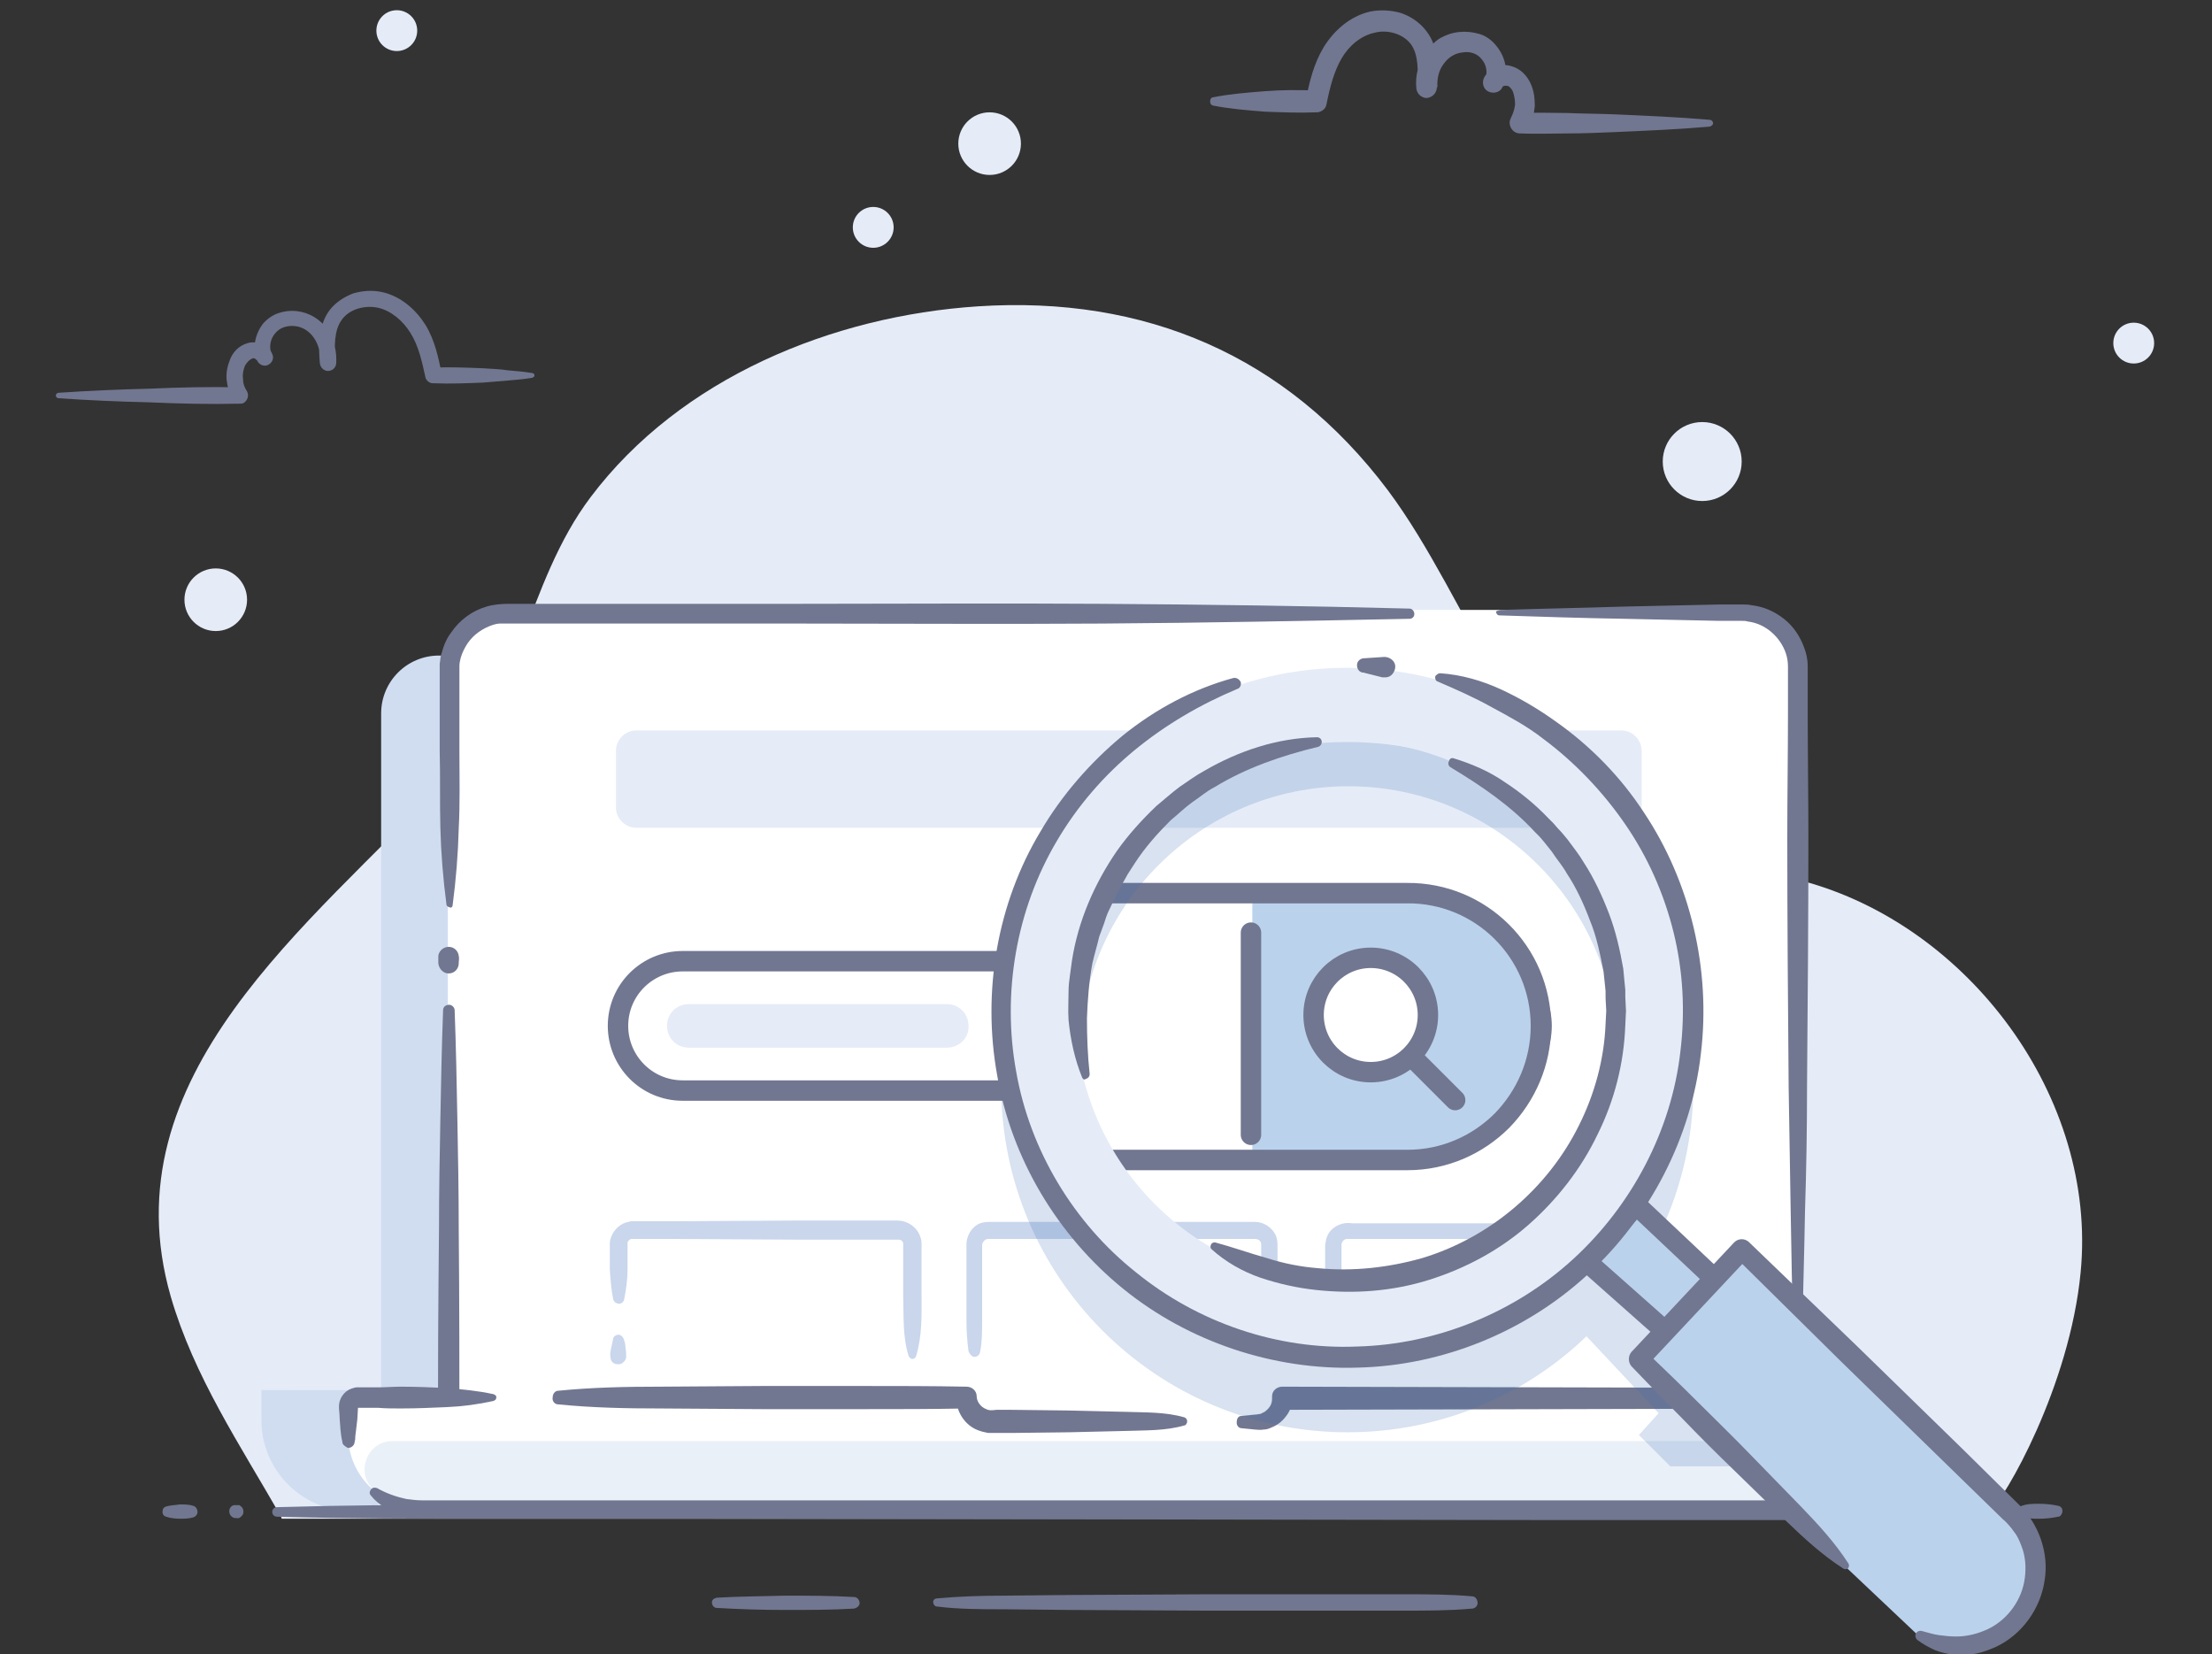 <?xml version="1.0" encoding="utf-8"?>
<!-- Generator: Adobe Illustrator 22.1.0, SVG Export Plug-In . SVG Version: 6.00 Build 0)  -->
<svg version="1.1" id="Layer_1" xmlns="http://www.w3.org/2000/svg" xmlns:xlink="http://www.w3.org/1999/xlink" x="0px" y="0px"
	 viewBox="0 0 325 243" style="enable-background:new 0 0 325 243;" xml:space="preserve">
<rect x="0" y="0" width="325" height="243" fill="#333333" stroke="none"/>
<style type="text/css">
	.st0{fill:#E5ECF7;}
	.st1{fill:#717790;}
	.st2{fill:#D0DDF1;}
	.st3{fill:#FFFFFF;}
	.st4{fill:#C9D6EC;}
	.st5{fill:#E5ECF7;stroke:#717790;stroke-width:2;stroke-linecap:round;stroke-linejoin:round;stroke-miterlimit:10;}
	.st6{fill:none;}
	.st7{fill:#EAF0F8;}
	.st8{fill:#97B7E0;}
	.st9{fill:#FFFFFF;stroke:#717790;stroke-width:3;stroke-linecap:round;stroke-linejoin:round;stroke-miterlimit:10;}
	.st10{fill:#BBD2ED;}
	.st11{fill:none;stroke:#717790;stroke-width:3;stroke-linecap:round;stroke-linejoin:round;stroke-miterlimit:10;}
	.st12{fill:#E5EBF7;}
	.st13{opacity:0.2;fill:#4072B7;}
	.st14{fill:#BBD2ED;stroke:#717790;stroke-width:3;stroke-linecap:round;stroke-linejoin:round;stroke-miterlimit:10;}
</style>
<title>Group</title>
<desc>Created with Sketch.</desc>
<g id="_x33_2._SEARCH">
	<g>
		<path class="st0" d="M305.7,186.9c-1.6,16.7-11.1,33.3-13.5,35.3c-2.5,2-6.8,0.9-9.9,0.9c-7,0-240.9,0-240.9,0
			c-0.1-0.2-0.1-0.3-0.1-0.3c-6-10.5-12.8-20.6-16.2-32.3c-9.4-32.6,20.7-54.7,40.1-75.6c11.1-12,12-29.2,21.6-41.9
			c13.2-17.5,35.5-26.6,56.9-28c24.5-1.6,45.3,7.2,60.2,27c12.2,16.3,19.2,41.6,38.5,51.4c6.9,3.5,14.9,4,22.4,6
			C289.2,135.9,308.2,161.2,305.7,186.9z"/>
		<g>
			<path class="st1" d="M78.2,55.5c-1.2,0.2-2.4,0.3-3.6,0.4c-1.2,0.1-2.4,0.2-3.6,0.3c-2.4,0.1-4.8,0.2-7.3,0.1l-0.1,0
				c-0.5,0-1-0.4-1.1-0.9l0,0c-0.5-2.3-1-4.6-2.2-6.5c-1.1-1.8-2.9-3.3-4.8-3.7c-1.9-0.4-4.2,0.2-5.3,1.8c-1.1,1.5-1.1,3.8-0.9,6.2
				L47,53c0.1-1.2-0.2-2.4-0.9-3.4c-0.7-1-1.7-1.6-2.8-1.7c-1.1-0.1-2.2,0.2-2.9,1.1c-0.7,0.8-0.9,2.1-0.5,2.9l-2.2,1
				c0,0-0.1-0.1-0.2-0.2c-0.2-0.1-0.4-0.1-0.5,0c-0.3,0.1-0.7,0.5-1,1c-0.2,0.5-0.4,1.2-0.3,1.9c0,0.7,0.2,1.3,0.6,1.9l0,0
				c0.3,0.6,0.1,1.3-0.5,1.7c-0.2,0.1-0.4,0.1-0.6,0.1c-4.4,0.1-8.9,0-13.3-0.2C17.4,59,13,58.8,8.6,58.5c-0.2,0-0.4-0.2-0.4-0.4
				c0-0.2,0.2-0.4,0.4-0.4c4.4-0.3,8.9-0.5,13.3-0.6c4.4-0.2,8.9-0.3,13.3-0.2l-1,1.8l0,0c-0.5-0.9-0.8-1.9-0.9-2.9
				c-0.1-1,0.1-2,0.5-3c0.4-1,1.2-2,2.6-2.4c0.7-0.2,1.3-0.1,2,0.1c0.6,0.2,1.3,0.7,1.6,1.5l0,0c0.3,0.6,0,1.3-0.6,1.6
				c-0.6,0.3-1.3,0-1.6-0.6l0,0c-0.8-1.9-0.3-3.9,0.8-5.4c0.6-0.7,1.4-1.3,2.3-1.6c0.9-0.3,1.8-0.4,2.7-0.3c1.8,0.2,3.5,1.2,4.5,2.7
				c1,1.5,1.4,3.2,1.3,5c-0.1,0.7-0.6,1.1-1.3,1.1c-0.6-0.1-1-0.5-1.1-1.1c-0.1-1.2-0.2-2.5,0-3.8c0.1-1.3,0.5-2.8,1.4-4
				c0.9-1.2,2.2-2,3.5-2.5c1.4-0.4,2.8-0.5,4.2-0.2c2.8,0.6,5,2.6,6.4,4.8c1.4,2.3,1.9,4.8,2.4,7.2l0,0l-1.2-0.9
				c2.4-0.1,4.8,0,7.3,0.1c1.2,0.1,2.4,0.1,3.6,0.3c1.2,0.1,2.4,0.2,3.6,0.4c0.2,0,0.4,0.2,0.3,0.5C78.5,55.3,78.4,55.4,78.2,55.5z"
				/>
		</g>
		<g>
			<path class="st1" d="M178.2,14.3c2.5-0.5,5.1-0.7,7.6-0.9c2.5-0.2,5.1-0.2,7.6-0.1l-1.5,1.2l0,0c0.5-2.5,1.1-5.1,2.6-7.6
				c1.5-2.4,3.8-4.5,6.8-5.2c1.5-0.3,3.1-0.2,4.5,0.2c1.5,0.5,2.8,1.4,3.8,2.7c1,1.3,1.4,2.8,1.5,4.3c0.1,1.4,0.1,2.8,0,4.1
				c-0.1,0.8-0.8,1.4-1.6,1.4c-0.7-0.1-1.3-0.6-1.4-1.4c-0.2-1.9,0.3-3.8,1.4-5.4c0.6-0.8,1.3-1.5,2.1-2c0.9-0.5,1.8-0.8,2.8-0.9
				c1-0.1,2,0,3,0.3c1,0.3,1.9,1,2.5,1.8c1.3,1.6,1.8,3.8,0.9,5.9c-0.3,0.8-1.2,1.1-2,0.8s-1.1-1.2-0.8-2l0,0l0,0
				c0.4-0.8,1.1-1.4,1.8-1.7c0.7-0.3,1.5-0.3,2.2-0.1c1.5,0.4,2.4,1.5,2.9,2.6c0.5,1.1,0.6,2.2,0.6,3.3c-0.1,1.1-0.4,2.2-0.9,3.2
				l0,0l-1.3-2.2c2.3-0.1,4.6,0,7,0c2.3,0.1,4.6,0.1,7,0.2c4.6,0.2,9.3,0.4,13.9,0.8c0.3,0,0.5,0.3,0.5,0.5c0,0.2-0.2,0.4-0.5,0.5
				c-4.6,0.4-9.3,0.6-13.9,0.8c-2.3,0.1-4.6,0.2-7,0.2c-2.3,0-4.6,0.1-7,0l0,0c-0.8,0-1.5-0.7-1.5-1.6c0-0.2,0.1-0.5,0.2-0.7l0,0
				c0.3-0.6,0.5-1.2,0.6-1.9c0-0.7-0.1-1.3-0.3-1.9c-0.2-0.5-0.6-0.9-0.9-0.9c-0.1,0-0.3,0-0.4,0c-0.1,0-0.1,0.1-0.1,0.1l-2.7-1.2
				c0.4-0.8,0.2-2-0.5-2.8c-0.6-0.8-1.7-1.2-2.8-1c-1.1,0.1-2.1,0.7-2.8,1.7c-0.7,0.9-1,2.2-0.9,3.4l-3,0c0.2-2.4,0.2-4.8-0.9-6.3
				c-1.1-1.5-3.4-2.2-5.3-1.7c-2,0.4-3.8,1.9-4.9,3.8c-1.1,1.9-1.7,4.2-2.2,6.7l0,0c-0.1,0.7-0.7,1.1-1.3,1.2l-0.2,0
				c-2.5,0.1-5.1,0-7.6-0.1c-2.5-0.2-5.1-0.4-7.6-0.9c-0.3-0.1-0.4-0.3-0.4-0.6C177.8,14.5,178,14.3,178.2,14.3z"/>
		</g>
		<path class="st2" d="M52.8,222h-1c-7.4,0-13.4-6-13.4-13.4v-4.4H56v-99.4c0-4.7,3.8-8.5,8.5-8.5h12.7l29.1,87.2l-26.4,28.4
			L52.8,222z"/>
		<path class="st3" d="M220.4,89.6h35.5c4.6,0,8.3,3.7,8.3,8.3V196v8.6v7.3H65.8v-64.1v-15.4V97.9c0-4.6,3.7-8.3,8.3-8.3h132.8
			H220.4z"/>
		<path class="st0" d="M238.2,107.3H93.5c-1.7,0-3,1.4-3,3v8.3c0,1.7,1.4,3,3,3h144.7c1.7,0,3-1.4,3-3v-8.3
			C241.2,108.7,239.9,107.3,238.2,107.3z"/>
		<g>
			<path class="st4" d="M90.1,190.9c-0.3-1.5-0.4-2.9-0.5-4.4c0-0.7,0-1.5,0-2.2l0-1.1l0-0.3l0-0.1l0-0.2c0-0.3,0.1-0.6,0.2-0.9
				c0.4-1.1,1.4-2,2.5-2.2c0.1,0,0.3-0.1,0.4-0.1l0.2,0l0.1,0l0.5,0l1.1,0l4.4,0l17.5-0.1l8.8,0l4.4,0l2.2,0c1.2,0,2.4,0.7,3,1.7
				c0.3,0.5,0.5,1.1,0.5,1.7l0,1.1l0,2.2l0,4.4c0,2.9,0.1,5.8-0.8,8.8c-0.1,0.3-0.4,0.5-0.7,0.4c-0.2-0.1-0.3-0.2-0.4-0.4
				c-0.9-2.9-0.7-5.8-0.8-8.8l0-4.4l0-2.2l0-1.1c0-0.1,0-0.2-0.1-0.3c-0.1-0.2-0.3-0.3-0.6-0.3l-2.2,0l-4.4,0l-8.8,0L99.1,182
				l-4.4,0l-1.1,0l-0.5,0l-0.1,0l-0.1,0c0,0-0.1,0-0.1,0c-0.3,0-0.5,0.3-0.6,0.5c0,0.1,0,0.1,0,0.2l0,0.1l0,0.1l0,0.3l0,1.1
				c0,0.7,0,1.5,0,2.2c0,1.5-0.2,2.9-0.5,4.4c-0.1,0.4-0.5,0.7-0.9,0.6C90.4,191.4,90.2,191.2,90.1,190.9z"/>
		</g>
		<g>
			<path class="st4" d="M142.3,198.5c-0.2-1.5-0.3-3-0.3-4.5l0-4.5l0-4.5l0-2.2c0-1.1,0.6-2.3,1.6-2.9c0.5-0.3,1.1-0.4,1.7-0.4
				l1.1,0l2.2,0l4.5,0l8.9,0l17.9,0l4.5,0c1.2,0,2.3,0.7,2.9,1.7c0.3,0.5,0.4,1.1,0.4,1.7l0,1.1l0,8.9c0,0.6-0.5,1.2-1.2,1.2
				c-0.6,0-1.2-0.5-1.2-1.2l0-8.9l0-1.1c0-0.2,0-0.3-0.1-0.5c-0.2-0.3-0.5-0.4-0.8-0.4l-4.5,0l-17.9,0l-8.9,0l-4.5,0l-2.2,0l-1.1,0
				c-0.2,0-0.3,0-0.5,0.1c-0.3,0.2-0.5,0.5-0.5,0.8l0,2.2l0,4.5l0,4.5c0,1.5,0,3-0.3,4.5c-0.1,0.5-0.5,0.8-1,0.7
				C142.7,199.2,142.4,198.8,142.3,198.5z"/>
		</g>
		<g>
			<path class="st4" d="M195,198.5c-0.2-1.4-0.3-2.8-0.3-4.1l0-4.1l0-4.1l0-2.1l0-1c0-0.1,0-0.5,0.1-0.7c0-0.3,0.1-0.5,0.2-0.8
				c0.4-1,1.4-1.7,2.5-1.9c0.6-0.1,0.9,0,1.2,0l1,0l4.1,0l8.3,0l16.6,0l8.3,0c0.1,0,0.5,0,0.7,0.1c0.3,0,0.5,0.1,0.8,0.2
				c0.5,0.2,0.9,0.6,1.3,1c0.3,0.4,0.5,0.9,0.6,1.5c0.1,0.6,0,0.8,0,1.2l0,4.1c0,0.6-0.5,1.2-1.2,1.2c-0.6,0-1.2-0.5-1.2-1.2l0-4.1
				c0-0.9,0-1-0.2-1.3c-0.1-0.1-0.2-0.2-0.3-0.3c-0.1,0-0.1-0.1-0.2-0.1c-0.1,0-0.1,0-0.3,0l-8.3,0l-16.6,0l-8.3,0l-4.1,0l-1,0
				c-0.3,0-0.8,0-0.8,0c-0.3,0-0.6,0.2-0.7,0.5c0,0.1-0.1,0.1-0.1,0.2c0,0.1,0,0.1,0,0.3l0,1l0,2.1l0,4.1l0,4.1c0,1.4,0,2.8-0.3,4.1
				c-0.1,0.5-0.6,0.8-1,0.7C195.3,199.1,195,198.8,195,198.5z"/>
		</g>
		<g>
			<path class="st4" d="M89.7,199.4c-0.1-0.5,0-0.9,0.1-1.4c0.1-0.5,0.2-0.9,0.3-1.4c0.1-0.4,0.6-0.6,1-0.5c0.2,0.1,0.4,0.3,0.5,0.5
				c0.2,0.5,0.3,0.9,0.3,1.4c0.1,0.5,0.1,0.9,0.1,1.4c-0.1,0.6-0.7,1.1-1.3,1C90.2,200.4,89.7,200,89.7,199.4z"/>
		</g>
		<g>
			<path class="st1" d="M265.8,209.9v2.6c0,0.8-0.7,1.5-1.5,1.5H65.9c-0.8,0-1.5-0.7-1.5-1.5v0c-0.1-10.7,0-21.4,0.1-32.1
				c0-5.3,0.1-10.7,0.2-16c0.1-5.3,0.2-10.7,0.4-16c0-0.5,0.4-0.8,0.9-0.8c0.4,0,0.8,0.4,0.8,0.8c0.2,5.3,0.3,10.7,0.4,16
				c0.1,5.3,0.2,10.7,0.2,16c0.1,10.7,0.1,21.4,0.1,32.1l-1.5-1.5h198.4l-1.5,1.5v-2.6c0-0.8,0.7-1.5,1.5-1.5
				C265.1,208.4,265.8,209,265.8,209.9z"/>
		</g>
		<g>
			<path class="st1" d="M220.5,89.6c6.1-0.2,12.2-0.3,18.3-0.5l9.2-0.2l4.6-0.1l2.3,0l1.1,0c0.4,0,0.9,0,1.3,0.1
				c1.8,0.2,3.4,0.9,4.8,2c1.4,1.1,2.4,2.6,3,4.3c0.3,0.8,0.5,1.7,0.5,2.6c0,0.5,0,0.8,0,1.2l0,1.1l0,4.6c0,6.1,0.1,12.2,0.1,18.3
				c0,12.2-0.1,24.5-0.2,36.7c0,6.1-0.1,12.2-0.3,18.3c-0.1,6.1-0.3,12.2-0.4,18.3c0,0.4-0.3,0.6-0.7,0.6c-0.3,0-0.6-0.3-0.6-0.6
				c-0.2-6.1-0.3-12.2-0.4-18.3c-0.1-6.1-0.2-12.2-0.3-18.3c-0.1-12.2-0.2-24.5-0.2-36.7c0-6.1,0.1-12.2,0.1-18.3l0-4.6l0-1.1
				c0-0.4,0-0.8,0-1.1c0-0.6-0.1-1.3-0.3-1.9c-0.8-2.4-3-4.4-5.6-4.7c-0.3-0.1-0.6-0.1-1-0.1l-1.1,0l-2.3,0l-4.6-0.1l-9.2-0.2
				c-6.1-0.1-12.2-0.3-18.3-0.5c-0.3,0-0.5-0.3-0.5-0.6C219.9,89.8,220.2,89.6,220.5,89.6z"/>
		</g>
		<g>
			<path class="st1" d="M65.6,132.9c-0.5-3.8-0.8-7.5-0.9-11.3c-0.1-3.8,0-7.5-0.1-11.3l0-11.3l0-0.7l0-0.8c0.1-0.5,0.1-1.1,0.3-1.6
				c0.3-1.1,0.7-2.1,1.4-3c1.2-1.8,3.1-3.2,5.2-3.8c1-0.3,2.2-0.4,3.2-0.4l2.8,0l5.6,0l11.3,0l22.5,0c15,0,30.1-0.1,45.1,0
				c15,0.1,30.1,0.3,45.1,0.7c0.4,0,0.7,0.4,0.7,0.8c0,0.4-0.3,0.7-0.7,0.7c-15,0.3-30.1,0.6-45.1,0.7c-15,0.1-30.1,0-45.1,0
				l-22.5,0l-11.3,0l-5.6,0l-2.8,0c-0.2,0-0.5,0-0.6,0c-0.2,0-0.4,0-0.6,0c-0.4,0-0.8,0.1-1.1,0.2c-1.5,0.5-2.8,1.4-3.7,2.7
				c-0.4,0.6-0.8,1.4-1,2.1c-0.1,0.4-0.2,0.8-0.2,1.2l0,0.6l0,0.7l0,11.3c0,3.8,0.1,7.5-0.1,11.3c-0.1,3.8-0.4,7.5-0.9,11.3
				c0,0.2-0.2,0.4-0.4,0.3C65.7,133.2,65.6,133,65.6,132.9z"/>
		</g>
		<g>
			<path class="st1" d="M64.4,141.5c0-0.4,0-0.7,0-1.1c0.1-0.8,0.9-1.4,1.7-1.3c0.7,0.1,1.2,0.6,1.3,1.3c0.1,0.4,0,0.7,0,1.1
				c0,0.8-0.6,1.5-1.5,1.5C65.2,143,64.5,142.4,64.4,141.5C64.4,141.5,64.4,141.5,64.4,141.5z"/>
		</g>
		<path class="st3" d="M279.1,205.2v5.6c0,0.3,0,0.6,0,1c-0.5,5.4-5,9.6-10.5,9.6H61.7c-5.5,0-10-4.2-10.5-9.6c0-0.3,0-0.6,0-1v-5.6
			h90.8c0,2,1.7,3.6,3.7,3.6h39.1c1,0,1.9-0.4,2.6-1.1c0.7-0.6,1.1-1.5,1.1-2.5H279.1z"/>
		<line class="st5" x1="216.3" y1="205.2" x2="217.1" y2="205.2"/>
		<g>
			<line class="st0" x1="296.8" y1="222.1" x2="302.4" y2="222.1"/>
			<path class="st1" d="M296.8,221.3c0.9-0.4,1.9-0.4,2.8-0.4c0.9,0,1.9,0.1,2.8,0.3c0.5,0.1,0.7,0.5,0.6,1
				c-0.1,0.3-0.3,0.6-0.6,0.6c-0.9,0.2-1.9,0.3-2.8,0.3c-0.9,0-1.9,0-2.8-0.4c-0.4-0.2-0.6-0.6-0.4-1
				C296.5,221.6,296.6,221.4,296.8,221.3z"/>
		</g>
		<g>
			<line class="st0" x1="40.7" y1="222.1" x2="292.7" y2="222.1"/>
			<path class="st1" d="M40.7,221.4c10.5-0.3,21-0.4,31.5-0.3l31.5,0l63-0.1l63-0.1l31.5,0c10.5,0,21,0,31.5,0.3
				c0.5,0,0.9,0.4,0.9,0.9c0,0.5-0.4,0.8-0.9,0.9c-10.5,0.3-21,0.3-31.5,0.3l-31.5,0l-63-0.1l-63-0.1l-31.5,0c-10.5,0-21,0-31.5-0.3
				c-0.4,0-0.7-0.3-0.7-0.7C40,221.7,40.3,221.4,40.7,221.4z"/>
		</g>
		<g>
			<line class="st0" x1="34.5" y1="222.1" x2="35.3" y2="222.1"/>
			<path class="st1" d="M34.5,221.1c0.1,0,0.3,0,0.4,0c0.1,0,0.1,0,0.2,0c0.1,0,0.1,0,0.2,0.1c0.5,0.3,0.6,1,0.3,1.4
				c-0.1,0.1-0.2,0.2-0.3,0.3c-0.1,0-0.1,0.1-0.2,0.1c-0.1,0-0.1,0.1-0.2,0c-0.1,0-0.3,0-0.4,0c-0.6-0.1-0.9-0.7-0.8-1.2
				C33.8,221.4,34.1,221.1,34.5,221.1z"/>
		</g>
		<g>
			<line class="st0" x1="24.4" y1="222.1" x2="28.5" y2="222.1"/>
			<path class="st1" d="M24.4,221.3c0.7-0.2,1.4-0.2,2-0.3c0.7,0,1.4,0,2,0.2c0.4,0.1,0.7,0.6,0.6,1.1c-0.1,0.3-0.3,0.5-0.6,0.6
				c-0.7,0.2-1.4,0.2-2,0.2c-0.7,0-1.4-0.1-2-0.3c-0.4-0.1-0.6-0.5-0.5-0.9C23.9,221.6,24.1,221.4,24.4,221.3z"/>
		</g>
		<g>
			<line class="st0" x1="137.7" y1="235.5" x2="216.3" y2="235.5"/>
			<path class="st1" d="M137.7,234.8c3.3-0.3,6.6-0.4,9.8-0.4l9.8-0.1l19.7-0.1l19.7,0l9.8,0c3.3,0,6.6,0,9.8,0.3
				c0.5,0,0.8,0.5,0.8,1c0,0.4-0.4,0.8-0.8,0.8c-3.3,0.3-6.6,0.3-9.8,0.3l-9.8,0l-19.7,0l-19.7-0.1l-9.8-0.1c-3.3,0-6.6,0-9.8-0.4
				c-0.4,0-0.6-0.4-0.6-0.7C137.1,235.1,137.3,234.8,137.7,234.8z"/>
		</g>
		<g>
			<line class="st0" x1="105.3" y1="235.5" x2="125.5" y2="235.5"/>
			<path class="st1" d="M105.3,234.7c3.4-0.2,6.7-0.2,10.1-0.3c3.4,0,6.7,0,10.1,0.2c0.4,0,0.8,0.4,0.8,0.9c0,0.4-0.4,0.7-0.8,0.8
				c-3.4,0.2-6.7,0.2-10.1,0.2c-3.4,0-6.7-0.1-10.1-0.3c-0.4,0-0.7-0.4-0.7-0.8C104.6,235,104.9,234.8,105.3,234.7z"/>
		</g>
		<g>
			<path class="st6" d="M139.8,154.4"/>
		</g>
		<path class="st7" d="M272.7,211.7c3.8,0,5.6,4.8,2.6,7.2c-1.8,1.5-4.2,2.4-6.7,2.4H61.7c-2.6,0-4.9-0.9-6.7-2.4
			c-2.9-2.4-1.1-7.2,2.6-7.2H272.7z"/>
		<g>
			<path class="st1" d="M50.3,211.8c-0.3-1.3-0.3-2.3-0.4-3.5c0-0.6-0.1-1.1-0.1-1.7c0-1.1,0.7-2.2,1.8-2.6c0.3-0.1,0.6-0.2,0.8-0.2
				l0.5,0l0.9,0l1.7,0c1.1,0,2.3-0.1,3.4-0.1c2.3,0,4.5,0.1,6.8,0.2c2.3,0.2,4.5,0.4,6.8,0.9c0.3,0.1,0.5,0.3,0.4,0.6
				c0,0.2-0.2,0.3-0.4,0.4c-2.3,0.5-4.5,0.8-6.8,0.9c-2.3,0.1-4.5,0.2-6.8,0.2c-1.1,0-2.3,0-3.4-0.1l-1.7,0l-0.9,0l-0.3,0l0,0
				c0,0,0,0,0,0l-0.1,1.7l-0.2,1.7l-0.1,0.8c0,0.3,0,0.5-0.1,0.8l0,0.1c-0.1,0.5-0.5,0.8-1,0.8C50.6,212.4,50.3,212.2,50.3,211.8z"
				/>
		</g>
		<g>
			<path class="st1" d="M182.4,208l2-0.2c0.4,0,0.5-0.1,0.8-0.1c0.2-0.1,0.4-0.2,0.6-0.3c0.4-0.3,0.7-0.6,0.9-1
				c0.2-0.4,0.2-0.8,0.2-1.2l0,0l0-0.1c0-0.8,0.7-1.4,1.5-1.4l81.6,0.2l5.1,0l2.6,0c0.8,0,1.6,0.4,2.1,1c0.3,0.3,0.5,0.6,0.6,1
				c0.1,0.2,0.1,0.4,0.1,0.6l0,0.3l0,0.2l0,2.6l0,1.3c0,0.5,0,1-0.1,1.4c-0.2,1.9-0.9,3.8-2,5.3c-2.1,3.2-5.9,5.2-9.8,5.2l-10.2,0
				l-40.8,0l-81.6,0l-40.8,0l-20.4,0l-10.2,0l-2.6,0c-0.9,0-1.9-0.1-2.8-0.3c-1.8-0.4-3.6-1.4-4.7-2.8c-0.3-0.3-0.2-0.7,0.1-1
				c0.2-0.2,0.5-0.2,0.8-0.1l0,0c1.4,0.8,2.9,1.3,4.3,1.6c0.8,0.1,1.5,0.2,2.3,0.2l2.6,0l10.2,0l20.4,0l40.8,0l81.6,0l40.8,0l10.2,0
				c3,0,5.9-1.5,7.6-4c0.9-1.2,1.4-2.6,1.5-4.1c0.1-0.4,0-0.7,0.1-1.1v-1.3l0-2.6l0-0.2l0,0c0,0,0-0.1,0-0.1c0,0-0.1-0.1-0.2-0.1
				l-2.5,0l-5.1,0l-81.6,0.2l1.5-1.5l0,0c-0.1,0.9-0.4,1.8-1,2.5c-0.5,0.7-1.3,1.3-2.1,1.6c-0.4,0.2-0.8,0.3-1.2,0.3
				c-0.4,0.1-0.9,0-1.2,0l-2-0.2c-0.4,0-0.7-0.4-0.7-0.8C181.7,208.3,182,208,182.4,208z"/>
		</g>
		<g>
			<path class="st1" d="M82,204.3c5-0.5,10-0.6,15-0.6l15-0.1c5,0,10,0,15,0c5,0,10,0,15,0.1c0.8,0,1.5,0.6,1.5,1.4l0,0
				c0,0.8,0.6,1.6,1.4,1.9c0.4,0.2,0.7,0.2,1.5,0.1l2.1,0l8.5,0.1l8.5,0.2c2.8,0.1,5.7,0,8.5,0.8c0.3,0.1,0.5,0.4,0.4,0.8
				c-0.1,0.2-0.2,0.4-0.4,0.4c-2.8,0.8-5.7,0.7-8.5,0.8l-8.5,0.2l-8.5,0.1l-2.1,0c-0.4,0-0.6,0-1.2,0c-0.5-0.1-1-0.2-1.5-0.4
				c-1.9-0.7-3.2-2.7-3.2-4.7l1.5,1.5c-5,0.1-10,0.1-15,0.1c-5,0-10,0-15,0l-15-0.1c-5,0-10-0.1-15-0.6c-0.5,0-0.9-0.5-0.8-1
				C81.2,204.7,81.6,204.3,82,204.3z"/>
		</g>
		<path class="st8" d="M214.3,109.6c0,0.7-0.1,1.4-0.1,2.1"/>
		<circle class="st0" cx="58.3" cy="4.5" r="3"/>
		<circle class="st0" cx="313.5" cy="50.4" r="3"/>
		<circle class="st0" cx="128.3" cy="33.4" r="3"/>
		<circle class="st0" cx="250.1" cy="67.8" r="5.8"/>
		<circle class="st0" cx="145.4" cy="21.1" r="4.6"/>
		<circle class="st0" cx="31.7" cy="88.1" r="4.6"/>
		<g>
			<path class="st9" d="M216.9,160.2H100.3c-5.3,0-9.5-4.3-9.5-9.5v0c0-5.3,4.3-9.5,9.5-9.5h116.7c5.3,0,9.5,4.3,9.5,9.5v0
				C226.5,156,222.2,160.2,216.9,160.2z"/>
			<path class="st3" d="M226.4,150.7c0,5.4-2.2,10.3-5.7,13.9c-3.6,3.6-8.5,5.8-13.9,5.8H156v-39.2h50.7
				C217.6,131.1,226.4,139.9,226.4,150.7z"/>
			<path class="st10" d="M226.4,150.7c0,5.4-2.2,10.3-5.7,13.9c-3.6,3.6-8.5,5.8-13.9,5.8h-22.8v-39.2h22.8
				C217.6,131.1,226.4,139.9,226.4,150.7z"/>
			<path class="st11" d="M226.4,150.7c0,5.4-2.2,10.3-5.7,13.9c-3.6,3.6-8.5,5.8-13.9,5.8H156v-39.2h50.7
				C217.6,131.1,226.4,139.9,226.4,150.7z"/>
			<path class="st12" d="M139.1,153.9h-37.9c-1.8,0-3.2-1.4-3.2-3.2l0,0c0-1.8,1.4-3.2,3.2-3.2h37.9c1.8,0,3.2,1.4,3.2,3.2l0,0
				C142.4,152.5,140.9,153.9,139.1,153.9z"/>
			<line class="st11" x1="183.8" y1="137" x2="183.8" y2="166.7"/>
			<g>
				<circle class="st9" cx="201.4" cy="149.1" r="8.4"/>
				<line class="st9" x1="207.4" y1="155.2" x2="213.8" y2="161.6"/>
			</g>
		</g>
		<g>
			<path class="st13" d="M255.8,194.5l-3.9,4.2l-11.5-10.8l-1.7,1.9c6.3-8.5,10.1-19,10.1-30.4c0-19.1-10.6-35.8-26.2-44.5l-1.1-0.1
				c-7-3.7-15.1-5.8-23.6-5.8c-5.3,0-10.5,0.8-15.3,2.4l-1.1-0.1c-20,6.8-34.4,25.8-34.4,48.2c0,28.1,22.8,50.9,50.9,50.9
				c13.8,0,26.3-5.5,35.4-14.4l-0.3,0.3l10.6,11.3l-2.9,3.2l4.6,4.6h31.7L255.8,194.5z M198.1,194.6c-21.8,0-39.5-17.7-39.5-39.5
				c0-21.8,17.7-39.6,39.5-39.6c21.8,0,39.5,17.7,39.5,39.6C237.7,176.9,219.9,194.6,198.1,194.6z"/>
			<polygon class="st14" points="258,193.6 250.7,200.9 233.1,185.3 240.4,177 			"/>
			<g>
				<path class="st10" d="M271.1,230.1l-30.4-30.4l15.1-16.1l39.9,38.9c4.4,4.4,4.4,11.6,0,16.1v0c-3.7,3.7-9.3,4.3-13.7,1.8"/>
				<path class="st1" d="M270.8,230.4c-3.1-2-5.7-4.4-8.3-6.9l-7.7-7.5c-2.6-2.5-5.1-5-7.6-7.6c-2.5-2.5-5-5.1-7.5-7.7l0,0
					c-0.5-0.6-0.5-1.5,0-2.1l15.1-16.1c0.6-0.6,1.5-0.6,2.1-0.1l0,0l0,0l15.9,15.3l15.8,15.4l7.9,7.8c3,2.8,4.6,7.2,3.9,11.3
					c-0.6,4.1-3.3,7.9-7.1,9.7c-0.9,0.4-1.9,0.8-2.9,1c-1,0.2-2.1,0.3-3.1,0.2c-1-0.1-2-0.3-3-0.7c-0.9-0.4-1.8-0.9-2.6-1.5
					c-0.3-0.3-0.4-0.7-0.1-1.1c0.2-0.2,0.5-0.3,0.8-0.2l0,0c0.8,0.2,1.7,0.5,2.5,0.6c0.8,0.1,1.6,0.2,2.5,0.2c1.6,0,3.2-0.4,4.7-1.1
					c2.9-1.4,5-4.3,5.4-7.5c0.2-1.6,0.1-3.2-0.5-4.7c-0.3-0.8-0.6-1.5-1.1-2.1c-0.2-0.3-0.5-0.7-0.7-0.9c-0.3-0.3-0.5-0.6-0.9-0.9
					l-7.9-7.7l-15.8-15.4l-15.7-15.5l2.1,0l-15.1,16.1l0-2.1c2.6,2.5,5.2,5,7.7,7.5c2.5,2.5,5.1,5,7.6,7.6l7.5,7.7
					c2.5,2.6,4.9,5.2,6.9,8.3c0.1,0.2,0.1,0.5-0.1,0.7C271.2,230.6,271,230.5,270.8,230.4z"/>
			</g>
			<path class="st0" d="M197.9,98.1c-28,0-50.7,22.7-50.7,50.7c0,28,22.7,50.6,50.7,50.6s50.6-22.7,50.6-50.6
				C248.6,120.8,225.9,98.1,197.9,98.1z M197.9,188.6c-22,0-39.9-17.9-39.9-39.9c0-22,17.9-39.9,39.9-39.9c22,0,39.9,17.9,39.9,39.9
				C237.8,170.8,220,188.6,197.9,188.6z"/>
			<g>
				<path class="st1" d="M211.6,98.9c3.1,0.2,6.2,1.1,9,2.4c2.8,1.3,5.5,2.9,8,4.7c5.1,3.6,9.5,8.1,12.9,13.3
					c6.9,10.3,9.9,23.2,8.4,35.5c-1.4,12.3-7.5,24.1-16.6,32.4c-9.1,8.4-21.3,13.4-33.8,13.7c-12.4,0.4-24.9-3.8-34.5-11.6
					c-9.6-7.8-16.4-19.1-18.5-31.4c-2.2-12.2,0-25.2,6.4-35.8c3.1-5.3,7.3-10.1,12-14c4.8-3.9,10.4-6.9,16.3-8.5
					c0.5-0.1,0.9,0.2,1.1,0.6c0.1,0.4-0.1,0.9-0.5,1l0,0c-5.5,2.3-10.6,5.3-15.1,9c-4.5,3.7-8.4,8.2-11.4,13.3
					c-6,10.1-8.1,22.4-6,33.9c2,11.5,8.4,22.2,17.6,29.5c9.1,7.4,20.8,11.4,32.5,10.9c11.7-0.3,23.2-5,31.8-12.9
					c8.6-7.9,14.4-18.9,15.7-30.5c0.7-5.8,0.4-11.7-1-17.4c-1.4-5.7-3.8-11.1-7.1-15.9c-3.3-4.8-7.4-9.1-12.1-12.6
					c-2.3-1.8-4.9-3.2-7.5-4.6c-2.5-1.4-5.2-2.6-8-3.8c-0.3-0.1-0.4-0.5-0.3-0.8C211.1,99.1,211.3,98.9,211.6,98.9z"/>
			</g>
			<g>
				<path class="st1" d="M200.4,96.7l3-0.2c0.8,0,1.6,0.6,1.6,1.4c0,0.8-0.6,1.6-1.4,1.6c-0.2,0-0.3,0-0.4,0l-0.1,0l-2.8-0.7l-0.1,0
					c-0.6-0.1-0.9-0.7-0.8-1.3C199.5,97,200,96.7,200.4,96.7z"/>
			</g>
			<g>
				<path class="st1" d="M213.6,111.4c2.6,0.8,5.2,1.9,7.5,3.5c2.3,1.5,4.5,3.3,6.4,5.3l0.7,0.7l0.7,0.8c0.5,0.5,0.9,1,1.4,1.6
					c0.8,1.1,1.7,2.2,2.4,3.4c1.5,2.3,2.7,4.9,3.7,7.5c1,2.6,1.6,5.3,2.1,8.1l0.2,2.1l0.1,1l0,1l0.1,2.1l-0.1,2.1
					c-0.2,5.6-1.6,11.1-4.1,16.1c-2.4,5-5.9,9.5-10.1,13.2c-4.2,3.7-9.2,6.4-14.6,8.1c-5.4,1.7-11,2.1-16.6,1.5
					c-2.8-0.3-5.5-0.9-8.2-1.8c-2.6-0.9-5.1-2.3-7.2-4.2c-0.2-0.2-0.2-0.5,0-0.8c0.1-0.1,0.3-0.2,0.5-0.2l0,0
					c2.6,0.7,5.1,1.6,7.6,2.3c2.5,0.8,5,1.3,7.6,1.5c5.1,0.5,10.4-0.1,15.3-1.5c9.9-3,18.4-10.2,23-19.5c2.3-4.6,3.7-9.7,3.9-14.9
					l0.1-1.9l-0.1-1.9l0-1l-0.1-1l-0.2-1.9c-0.5-2.5-1-5.1-2-7.5c-0.9-2.4-2-4.8-3.4-6.9c-0.6-1.1-1.5-2.1-2.2-3.2
					c-0.4-0.5-0.8-1-1.2-1.5l-0.6-0.7l-0.7-0.7c-3.5-3.8-7.9-6.8-12.4-9.5l0,0c-0.3-0.2-0.4-0.6-0.2-0.9
					C213,111.4,213.3,111.3,213.6,111.4z"/>
			</g>
			<g>
				<path class="st1" d="M159,158.3c-1.1-2.7-1.7-5.5-2-8.4c-0.1-1.5,0-2.9,0-4.4c0-0.7,0.1-1.5,0.2-2.2l0.3-2.2
					c0.9-5.8,3.3-11.3,6.6-16.1c1.7-2.4,3.7-4.6,5.8-6.6c1.1-0.9,2.2-1.9,3.4-2.8c1.2-0.8,2.4-1.7,3.7-2.4c5-2.9,10.7-4.8,16.5-4.9
					c0.4,0,0.7,0.3,0.7,0.7c0,0.3-0.2,0.6-0.5,0.7l0,0c-5.4,1.3-10.6,3.1-15.2,5.9c-1.2,0.6-2.2,1.5-3.4,2.3
					c-1.1,0.8-2.1,1.8-3.1,2.6c-1.9,1.9-3.7,3.9-5.2,6.2l-1.1,1.7l-1,1.8c-0.7,1.2-1.2,2.4-1.8,3.6c-0.3,0.6-0.5,1.3-0.7,1.9
					l-0.7,1.9c-0.3,1.3-0.7,2.6-1,3.9c-0.5,2.7-0.7,5.4-0.8,8.1c0,2.7,0.1,5.4,0.4,8.2c0,0.3-0.2,0.6-0.6,0.7
					C159.3,158.7,159.1,158.5,159,158.3z"/>
			</g>
		</g>
	</g>
</g>
</svg>
